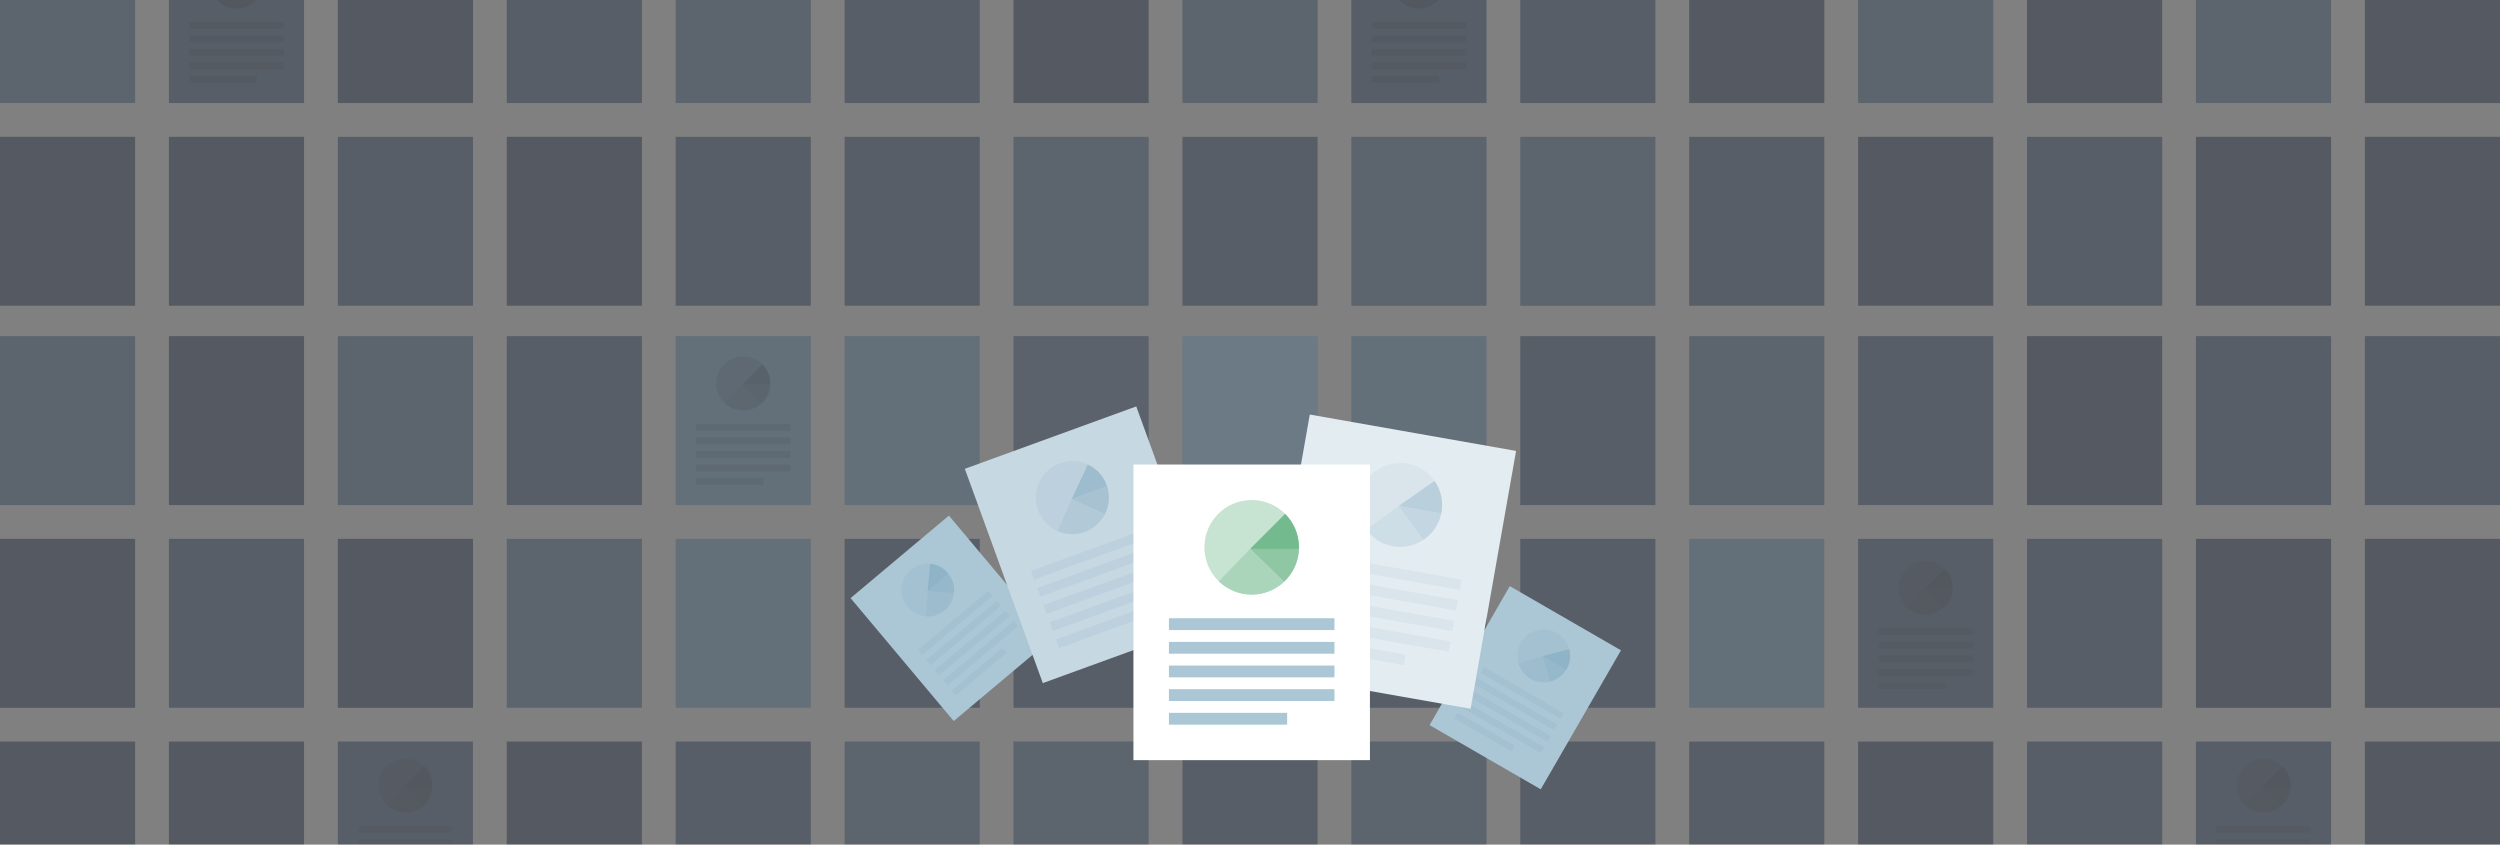 <?xml version="1.0" encoding="UTF-8"?>
<svg width="1480px" height="500px" viewBox="0 0 1480 500" version="1.1" xmlns="http://www.w3.org/2000/svg" xmlns:xlink="http://www.w3.org/1999/xlink">
    <rect x="0" y="0" width="1480" height="500" fill="#808080" stroke="none"/>
    <!-- Generator: Sketch 60.1 (88133) - https://sketch.com -->
    <title>illustration_hero_batched-reports</title>
    <desc>Created with Sketch.</desc>
    <g id="illustration_hero_batched-reports" stroke="none" stroke-width="1" fill="none" fill-rule="evenodd">
        <g id="Group" opacity="0.5" transform="translate(0, -39)">
            <rect id="Rectangle" fill="#293241" x="1300" y="120" width="80" height="100"></rect>
            <rect id="Rectangle" fill="#303C4D" x="500" y="120" width="80" height="100"></rect>
            <rect id="Rectangle" fill="#374859" x="900" y="120" width="80" height="100"></rect>
            <rect id="Rectangle" fill="#293241" x="100" y="120" width="80" height="100"></rect>
            <rect id="Rectangle" fill="#293241" x="1100" y="120" width="80" height="100"></rect>
            <rect id="Rectangle" fill="#293241" x="300" y="120" width="80" height="100"></rect>
            <rect id="Rectangle" fill="#303C4D" x="700" y="120" width="80" height="100"></rect>
            <rect id="Rectangle" fill="#293241" x="1400" y="120" width="80" height="100"></rect>
            <rect id="Rectangle" fill="#374859" x="600" y="120" width="80" height="100"></rect>
            <rect id="Rectangle" fill="#303C4D" x="1000" y="120" width="80" height="100"></rect>
            <rect id="Rectangle" fill="#303C4D" x="200" y="120" width="80" height="100"></rect>
            <rect id="Rectangle" fill="#303C4D" x="1200" y="120" width="80" height="100"></rect>
            <rect id="Rectangle" fill="#303C4D" x="400" y="120" width="80" height="100"></rect>
            <rect id="Rectangle" fill="#374859" x="800" y="120" width="80" height="100"></rect>
            <rect id="Rectangle" fill="#293241" x="2.13162821e-14" y="120" width="80" height="100"></rect>
            <rect id="Rectangle" fill="#303C4D" x="1300" y="238" width="80" height="100"></rect>
            <rect id="Rectangle" fill="#465E71" x="500" y="238" width="80" height="100"></rect>
            <rect id="Rectangle" fill="#303C4D" x="900" y="238" width="80" height="100"></rect>
            <rect id="Rectangle" fill="#293241" x="100" y="238" width="80" height="100"></rect>
            <g id="Group-11" transform="translate(300, 358)">
                <rect id="Rectangle" x="0" y="0" width="80" height="100"></rect>
                <g id="Group-10" transform="translate(24, 12)" fill="#000000">
                    <circle id="Oval" opacity="0.1" cx="16" cy="16" r="16"></circle>
                    <path d="M27.314,4.686 C30.209,7.582 32,11.582 32,16 C32,16.185 31.997,16.369 31.991,16.552 L15.448,16.552 Z" id="Combined-Shape" opacity="0.15"></path>
                    <path d="M31.991,16.553 C31.842,20.933 29.933,24.867 26.948,27.668 L15.448,16.553 Z" id="Combined-Shape" opacity="0.1"></path>
                    <path d="M15.448,16.553 L26.948,27.668 C24.086,30.355 20.235,32 16,32 C11.678,32 7.756,30.286 4.877,27.501 L15.448,16.553 Z" id="Combined-Shape" opacity="0.05"></path>
                </g>
                <rect id="Rectangle" fill="#000000" opacity="0.1" x="12" y="52" width="56" height="4"></rect>
                <rect id="Rectangle" fill="#000000" opacity="0.1" x="12" y="60" width="56" height="4"></rect>
                <rect id="Rectangle" fill="#000000" opacity="0.1" x="12" y="68" width="56" height="4"></rect>
                <rect id="Rectangle" fill="#000000" opacity="0.1" x="12" y="76" width="56" height="4"></rect>
                <rect id="Rectangle" fill="#000000" opacity="0.1" x="12" y="84" width="40" height="4"></rect>
            </g>
            <rect id="Rectangle" fill="#303C4D" x="1100" y="238" width="80" height="100"></rect>
            <rect id="Rectangle" fill="#303C4D" x="300" y="238" width="80" height="100"></rect>
            <rect id="Rectangle" fill="#55748A" x="700" y="238" width="80" height="100"></rect>
            <rect id="Rectangle" fill="#303C4D" x="1400" y="238" width="80" height="100"></rect>
            <rect id="Rectangle" fill="#374457" x="600" y="238" width="80" height="100"></rect>
            <rect id="Rectangle" fill="#374859" x="1000" y="238" width="80" height="100"></rect>
            <rect id="Rectangle" fill="#374859" x="200" y="238" width="80" height="100"></rect>
            <rect id="Rectangle" fill="#293241" x="1200" y="238" width="80" height="100"></rect>
            <rect id="Rectangle" fill="#465E71" x="400" y="238" width="80" height="100"></rect>
            <rect id="Rectangle" fill="#465E71" x="800" y="238" width="80" height="100"></rect>
            <rect id="Rectangle" fill="#374859" x="2.13162821e-14" y="238" width="80" height="100"></rect>
            <rect id="Rectangle" fill="#293241" x="1300" y="358" width="80" height="100"></rect>
            <rect id="Rectangle" fill="#303C4D" x="500" y="358" width="80" height="100"></rect>
            <rect id="Rectangle" fill="#303C4D" x="900" y="358" width="80" height="100"></rect>
            <rect id="Rectangle" fill="#303C4D" x="100" y="358" width="80" height="100"></rect>
            <rect id="Rectangle" fill="#303C4D" x="1100" y="358" width="80" height="100"></rect>
            <g id="Group-11" transform="translate(1100, 359)">
                <rect id="Rectangle" x="0" y="0" width="80" height="100"></rect>
                <g id="Group-10" transform="translate(24, 12)" fill="#000000">
                    <circle id="Oval" opacity="0.1" cx="16" cy="16" r="16"></circle>
                    <path d="M27.314,4.686 C30.209,7.582 32,11.582 32,16 C32,16.185 31.997,16.369 31.991,16.552 L15.448,16.552 Z" id="Combined-Shape" opacity="0.15"></path>
                    <path d="M31.991,16.553 C31.842,20.933 29.933,24.867 26.948,27.668 L15.448,16.553 Z" id="Combined-Shape" opacity="0.1"></path>
                    <path d="M15.448,16.553 L26.948,27.668 C24.086,30.355 20.235,32 16,32 C11.678,32 7.756,30.286 4.877,27.501 L15.448,16.553 Z" id="Combined-Shape" opacity="0.05"></path>
                </g>
                <rect id="Rectangle" fill="#000000" opacity="0.1" x="12" y="52" width="56" height="4"></rect>
                <rect id="Rectangle" fill="#000000" opacity="0.1" x="12" y="60" width="56" height="4"></rect>
                <rect id="Rectangle" fill="#000000" opacity="0.1" x="12" y="68" width="56" height="4"></rect>
                <rect id="Rectangle" fill="#000000" opacity="0.1" x="12" y="76" width="56" height="4"></rect>
                <rect id="Rectangle" fill="#000000" opacity="0.1" x="12" y="84" width="40" height="4"></rect>
            </g>
            <rect id="Rectangle" fill="#374859" x="300" y="358" width="80" height="100"></rect>
            <rect id="Rectangle" fill="#303C4D" x="700" y="358" width="80" height="100"></rect>
            <rect id="Rectangle" fill="#293241" x="1400" y="358" width="80" height="100"></rect>
            <rect id="Rectangle" fill="#303C4D" x="600" y="358" width="80" height="100"></rect>
            <rect id="Rectangle" fill="#465E71" x="1000" y="358" width="80" height="100"></rect>
            <rect id="Rectangle" fill="#293241" x="200" y="358" width="80" height="100"></rect>
            <rect id="Rectangle" fill="#303C4D" x="1200" y="358" width="80" height="100"></rect>
            <rect id="Rectangle" fill="#465E71" x="400" y="358" width="80" height="100"></rect>
            <rect id="Rectangle" fill="#303C4D" x="800" y="358" width="80" height="100"></rect>
            <rect id="Rectangle" fill="#293241" x="2.13162821e-14" y="358" width="80" height="100"></rect>
            <rect id="Rectangle" fill="#303C4D" x="1300" y="478" width="80" height="100"></rect>
            <rect id="Rectangle" fill="#374859" x="500" y="478" width="80" height="100"></rect>
            <rect id="Rectangle" fill="#303C4D" x="900" y="478" width="80" height="100"></rect>
            <rect id="Rectangle" fill="#293241" x="100" y="478" width="80" height="100"></rect>
            <rect id="Rectangle" fill="#293241" x="1100" y="478" width="80" height="100"></rect>
            <rect id="Rectangle" fill="#293241" x="300" y="478" width="80" height="100"></rect>
            <rect id="Rectangle" fill="#303C4D" x="700" y="478" width="80" height="100"></rect>
            <rect id="Rectangle" fill="#293241" x="1400" y="478" width="80" height="100"></rect>
            <rect id="Rectangle" fill="#374859" x="600" y="478" width="80" height="100"></rect>
            <rect id="Rectangle" fill="#303C4D" x="1000" y="478" width="80" height="100"></rect>
            <rect id="Rectangle" fill="#303C4D" x="200" y="478" width="80" height="100"></rect>
            <rect id="Rectangle" fill="#303C4D" x="1200" y="478" width="80" height="100"></rect>
            <g id="Group-11" transform="translate(1300, 476)">
                <rect id="Rectangle" x="0" y="0" width="80" height="100"></rect>
                <g id="Group-10" transform="translate(24, 12)" fill="#000000">
                    <circle id="Oval" opacity="0.1" cx="16" cy="16" r="16"></circle>
                    <path d="M27.314,4.686 C30.209,7.582 32,11.582 32,16 C32,16.185 31.997,16.369 31.991,16.552 L15.448,16.552 Z" id="Combined-Shape" opacity="0.15"></path>
                    <path d="M31.991,16.553 C31.842,20.933 29.933,24.867 26.948,27.668 L15.448,16.553 Z" id="Combined-Shape" opacity="0.1"></path>
                    <path d="M15.448,16.553 L26.948,27.668 C24.086,30.355 20.235,32 16,32 C11.678,32 7.756,30.286 4.877,27.501 L15.448,16.553 Z" id="Combined-Shape" opacity="0.05"></path>
                </g>
                <rect id="Rectangle" fill="#000000" opacity="0.1" x="12" y="52" width="56" height="4"></rect>
                <rect id="Rectangle" fill="#000000" opacity="0.1" x="12" y="60" width="56" height="4"></rect>
            </g>
            <rect id="Rectangle" fill="#303C4D" x="400" y="478" width="80" height="100"></rect>
            <rect id="Rectangle" fill="#374859" x="800" y="478" width="80" height="100"></rect>
            <rect id="Rectangle" fill="#293241" x="2.13162821e-14" y="478" width="80" height="100"></rect>
            <rect id="Rectangle" fill="#374859" x="1300" y="0" width="80" height="100"></rect>
            <rect id="Rectangle" fill="#303C4D" x="500" y="0" width="80" height="100"></rect>
            <rect id="Rectangle" fill="#303C4D" x="900" y="0" width="80" height="100"></rect>
            <rect id="Rectangle" fill="#303C4D" x="100" y="0" width="80" height="100"></rect>
            <g id="Group-11" transform="translate(200, 476)">
                <rect id="Rectangle" x="0" y="0" width="80" height="100"></rect>
                <g id="Group-10" transform="translate(24, 12)" fill="#000000">
                    <circle id="Oval" opacity="0.1" cx="16" cy="16" r="16"></circle>
                    <path d="M27.314,4.686 C30.209,7.582 32,11.582 32,16 C32,16.185 31.997,16.369 31.991,16.552 L15.448,16.552 Z" id="Combined-Shape" opacity="0.15"></path>
                    <path d="M31.991,16.553 C31.842,20.933 29.933,24.867 26.948,27.668 L15.448,16.553 Z" id="Combined-Shape" opacity="0.1"></path>
                    <path d="M15.448,16.553 L26.948,27.668 C24.086,30.355 20.235,32 16,32 C11.678,32 7.756,30.286 4.877,27.501 L15.448,16.553 Z" id="Combined-Shape" opacity="0.05"></path>
                </g>
                <rect id="Rectangle" fill="#000000" opacity="0.1" x="12" y="52" width="56" height="4"></rect>
                <rect id="Rectangle" fill="#000000" opacity="0.1" x="12" y="60" width="56" height="4"></rect>
            </g>
            <rect id="Rectangle" fill="#374859" x="1100" y="0" width="80" height="100"></rect>
            <rect id="Rectangle" fill="#303C4D" x="300" y="0" width="80" height="100"></rect>
            <rect id="Rectangle" fill="#374859" x="700" y="0" width="80" height="100"></rect>
            <rect id="Rectangle" fill="#293241" x="1400" y="0" width="80" height="100"></rect>
            <rect id="Rectangle" fill="#293241" x="600" y="0" width="80" height="100"></rect>
            <rect id="Rectangle" fill="#293241" x="1000" y="0" width="80" height="100"></rect>
            <rect id="Rectangle" fill="#293241" x="200" y="0" width="80" height="100"></rect>
            <rect id="Rectangle" fill="#293241" x="1200" y="0" width="80" height="100"></rect>
            <rect id="Rectangle" fill="#374859" x="400" y="0" width="80" height="100"></rect>
            <rect id="Rectangle" fill="#303C4D" x="800" y="0" width="80" height="100"></rect>
            <rect id="Rectangle" fill="#374859" x="2.13162821e-14" y="0" width="80" height="100"></rect>
        </g>
        <g id="Group-11" opacity="0.5" transform="translate(800, -39)">
            <rect id="Rectangle" x="0" y="0" width="80" height="100"></rect>
            <g id="Group-10" transform="translate(24, 12)" fill="#000000">
                <circle id="Oval" opacity="0.1" cx="16" cy="16" r="16"></circle>
                <path d="M31.991,16.553 C31.842,20.933 29.933,24.867 26.948,27.668 L15.448,16.553 Z" id="Combined-Shape" opacity="0.1"></path>
                <path d="M15.448,16.553 L26.948,27.668 C24.086,30.355 20.235,32 16,32 C11.678,32 7.756,30.286 4.877,27.501 L15.448,16.553 Z" id="Combined-Shape" opacity="0.05"></path>
            </g>
            <rect id="Rectangle" fill="#000000" opacity="0.1" x="12" y="52" width="56" height="4"></rect>
            <rect id="Rectangle" fill="#000000" opacity="0.1" x="12" y="60" width="56" height="4"></rect>
            <rect id="Rectangle" fill="#000000" opacity="0.1" x="12" y="68" width="56" height="4"></rect>
            <rect id="Rectangle" fill="#000000" opacity="0.1" x="12" y="76" width="56" height="4"></rect>
            <rect id="Rectangle" fill="#000000" opacity="0.1" x="12" y="84" width="40" height="4"></rect>
        </g>
        <g id="Group-11" opacity="0.5" transform="translate(400, 199)">
            <rect id="Rectangle" x="0" y="0" width="80" height="100"></rect>
            <g id="Group-10" transform="translate(24, 12)" fill="#000000">
                <circle id="Oval" opacity="0.1" cx="16" cy="16" r="16"></circle>
                <path d="M27.314,4.686 C30.209,7.582 32,11.582 32,16 C32,16.185 31.997,16.369 31.991,16.552 L15.448,16.552 Z" id="Combined-Shape" opacity="0.15"></path>
                <path d="M31.991,16.553 C31.842,20.933 29.933,24.867 26.948,27.668 L15.448,16.553 Z" id="Combined-Shape" opacity="0.1"></path>
                <path d="M15.448,16.553 L26.948,27.668 C24.086,30.355 20.235,32 16,32 C11.678,32 7.756,30.286 4.877,27.501 L15.448,16.553 Z" id="Combined-Shape" opacity="0.05"></path>
            </g>
            <rect id="Rectangle" fill="#000000" opacity="0.1" x="12" y="52" width="56" height="4"></rect>
            <rect id="Rectangle" fill="#000000" opacity="0.1" x="12" y="60" width="56" height="4"></rect>
            <rect id="Rectangle" fill="#000000" opacity="0.1" x="12" y="68" width="56" height="4"></rect>
            <rect id="Rectangle" fill="#000000" opacity="0.1" x="12" y="76" width="56" height="4"></rect>
            <rect id="Rectangle" fill="#000000" opacity="0.1" x="12" y="84" width="40" height="4"></rect>
        </g>
        <g id="Group-4" transform="translate(503.061, 304.96)">
            <rect id="Rectangle" fill="#ABC6D5" transform="translate(60.11, 61.08) rotate(-40) translate(-60.11, -61.08) " x="22.11" y="13.58" width="76" height="95"></rect>
            <g id="Group-11" opacity="0.5" transform="translate(59.779, 60.599) rotate(-40) translate(-59.779, -60.599) translate(31.779, 23.099)">
                <g id="Group-10" transform="translate(12.4, 0.7)">
                    <circle id="Oval" fill="#9DBCCE" cx="15.6" cy="15.6" r="15.6"></circle>
                    <path d="M26.631,4.569 C29.454,7.392 31.2,11.292 31.2,15.6 C31.2,15.78 31.197,15.959 31.191,16.138 L15.062,16.138 Z" id="Combined-Shape" fill="#73A0BA"></path>
                    <path d="M31.191,16.139 C31.046,20.41 29.184,24.246 26.274,26.977 L15.062,16.139 Z" id="Combined-Shape" fill="#81A9C1"></path>
                    <path d="M15.062,16.139 L26.274,26.977 C23.483,29.596 19.729,31.2 15.6,31.2 C11.386,31.2 7.562,29.529 4.755,26.814 L15.062,16.139 Z" id="Combined-Shape" fill="#8FB3C7"></path>
                </g>
                <rect id="Rectangle" fill="#9DBCCE" x="0.7" y="39.7" width="54.6" height="3.9"></rect>
                <rect id="Rectangle" fill="#9DBCCE" x="0.7" y="47.5" width="54.6" height="3.9"></rect>
                <rect id="Rectangle" fill="#9DBCCE" x="0.7" y="55.3" width="54.6" height="3.9"></rect>
                <rect id="Rectangle" fill="#9DBCCE" x="0.7" y="63.1" width="54.6" height="3.9"></rect>
                <rect id="Rectangle" fill="#9DBCCE" x="0.7" y="70.9" width="39" height="3.9"></rect>
            </g>
        </g>
        <g id="Group-4" transform="translate(903, 407) rotate(70) translate(-903, -407) translate(843, 346)">
            <rect id="Rectangle" fill="#ABC6D5" transform="translate(60.11, 61.08) rotate(-40) translate(-60.11, -61.08) " x="22.11" y="13.58" width="76" height="95"></rect>
            <g id="Group-11" opacity="0.5" transform="translate(59.779, 60.599) rotate(-40) translate(-59.779, -60.599) translate(31.779, 23.099)">
                <g id="Group-10" transform="translate(12.4, 0.7)">
                    <circle id="Oval" fill="#9DBCCE" cx="15.6" cy="15.6" r="15.6"></circle>
                    <path d="M26.631,4.569 C29.454,7.392 31.2,11.292 31.2,15.6 C31.2,15.78 31.197,15.959 31.191,16.138 L15.062,16.138 Z" id="Combined-Shape" fill="#73A0BA"></path>
                    <path d="M31.191,16.139 C31.046,20.41 29.184,24.246 26.274,26.977 L15.062,16.139 Z" id="Combined-Shape" fill="#81A9C1"></path>
                    <path d="M15.062,16.139 L26.274,26.977 C23.483,29.596 19.729,31.2 15.6,31.2 C11.386,31.2 7.562,29.529 4.755,26.814 L15.062,16.139 Z" id="Combined-Shape" fill="#8FB3C7"></path>
                </g>
                <rect id="Rectangle" fill="#9DBCCE" x="0.7" y="39.7" width="54.6" height="3.9"></rect>
                <rect id="Rectangle" fill="#9DBCCE" x="0.7" y="47.5" width="54.6" height="3.9"></rect>
                <rect id="Rectangle" fill="#9DBCCE" x="0.7" y="55.3" width="54.6" height="3.9"></rect>
                <rect id="Rectangle" fill="#9DBCCE" x="0.7" y="63.1" width="54.6" height="3.9"></rect>
                <rect id="Rectangle" fill="#9DBCCE" x="0.7" y="70.9" width="39" height="3.9"></rect>
            </g>
        </g>
        <g id="Group-11" opacity="0.99" transform="translate(645, 322.5) rotate(-20) translate(-645, -322.5) translate(591, 255)">
            <rect id="Rectangle" fill="#C7D9E3" x="0" y="0" width="108" height="135"></rect>
            <g id="Group-2" opacity="0.75" transform="translate(0, -0)">
                <g id="Group-10" transform="translate(32.4, 16.2)">
                    <circle id="Oval" fill="#B9CFDC" cx="21.6" cy="21.6" r="21.6"></circle>
                    <path d="M36.874,6.326 C40.782,10.235 43.2,15.635 43.2,21.6 C43.2,21.849 43.196,22.097 43.187,22.344 L20.855,22.345 Z" id="Combined-Shape" fill="#8FB3C7"></path>
                    <path d="M43.187,22.345 C42.987,28.259 40.409,33.57 36.38,37.352 L20.855,22.346 Z" id="Combined-Shape" fill="#9DBCCE"></path>
                    <path d="M20.855,22.346 L36.379,37.352 C32.516,40.979 27.317,43.2 21.6,43.2 C15.765,43.2 10.47,40.886 6.583,37.126 L20.855,22.346 Z" id="Combined-Shape" fill="#ABC6D5"></path>
                </g>
                <rect id="Rectangle" fill="#B9CFDC" x="16.2" y="70.2" width="75.6" height="5.4"></rect>
                <rect id="Rectangle" fill="#B9CFDC" x="16.2" y="81" width="75.6" height="5.4"></rect>
                <rect id="Rectangle" fill="#B9CFDC" x="16.2" y="91.8" width="75.6" height="5.4"></rect>
                <rect id="Rectangle" fill="#B9CFDC" x="16.2" y="102.6" width="75.6" height="5.4"></rect>
                <rect id="Rectangle" fill="#B9CFDC" x="16.2" y="113.4" width="54" height="5.4"></rect>
            </g>
        </g>
        <g id="Group-11" opacity="0.5" transform="translate(100, -39)">
            <rect id="Rectangle" x="0" y="0" width="80" height="100"></rect>
            <g id="Group-10" transform="translate(24, 12)" fill="#000000">
                <circle id="Oval" opacity="0.1" cx="16" cy="16" r="16"></circle>
                <path d="M31.991,16.553 C31.842,20.933 29.933,24.867 26.948,27.668 L15.448,16.553 Z" id="Combined-Shape" opacity="0.1"></path>
                <path d="M15.448,16.553 L26.948,27.668 C24.086,30.355 20.235,32 16,32 C11.678,32 7.756,30.286 4.877,27.501 L15.448,16.553 Z" id="Combined-Shape" opacity="0.05"></path>
            </g>
            <rect id="Rectangle" fill="#000000" opacity="0.1" x="12" y="52" width="56" height="4"></rect>
            <rect id="Rectangle" fill="#000000" opacity="0.1" x="12" y="60" width="56" height="4"></rect>
            <rect id="Rectangle" fill="#000000" opacity="0.1" x="12" y="68" width="56" height="4"></rect>
            <rect id="Rectangle" fill="#000000" opacity="0.1" x="12" y="76" width="56" height="4"></rect>
            <rect id="Rectangle" fill="#000000" opacity="0.1" x="12" y="84" width="40" height="4"></rect>
        </g>
        <g id="Group-11" transform="translate(823, 332.5) rotate(10) translate(-823, -332.5) translate(761, 255)">
            <rect id="Rectangle" fill="#E3ECF1" x="1.00044417e-11" y="-2.27373675e-13" width="124" height="155"></rect>
            <g id="Group-3" opacity="0.75" transform="translate(0, 0)">
                <g id="Group-10" transform="translate(37.2, 18.6)">
                    <circle id="Oval" fill="#D5E2EA" cx="24.8" cy="24.8" r="24.8"></circle>
                    <path d="M42.336,7.264 C46.824,11.752 49.6,17.952 49.6,24.8 C49.6,25.086 49.595,25.371 49.586,25.655 L23.945,25.655 Z" id="Combined-Shape" fill="#ABC6D5"></path>
                    <path d="M49.586,25.656 C49.355,32.445 46.396,38.543 41.77,42.885 L23.945,25.657 Z" id="Combined-Shape" fill="#B9CFDC"></path>
                    <path d="M23.945,25.657 L41.769,42.886 C37.333,47.05 31.364,49.6 24.8,49.6 C18.101,49.6 12.022,46.944 7.559,42.627 L23.945,25.657 Z" id="Combined-Shape" fill="#C7D9E3"></path>
                </g>
                <rect id="Rectangle" fill="#D5E2EA" x="18.6" y="80.6" width="86.8" height="6.2"></rect>
                <rect id="Rectangle" fill="#D5E2EA" x="18.6" y="93" width="86.8" height="6.2"></rect>
                <rect id="Rectangle" fill="#D5E2EA" x="18.6" y="105.4" width="86.8" height="6.2"></rect>
                <rect id="Rectangle" fill="#D5E2EA" x="18.6" y="117.8" width="86.8" height="6.2"></rect>
                <rect id="Rectangle" fill="#D5E2EA" x="18.6" y="130.2" width="62" height="6.2"></rect>
            </g>
        </g>
        <g id="Group-11" transform="translate(671, 275)">
            <rect id="Rectangle" fill="#FFFFFF" x="0" y="0" width="140" height="175"></rect>
            <g id="Group-10" transform="translate(42, 21)">
                <circle id="Oval" fill="#C7E3D1" cx="28" cy="28" r="28"></circle>
                <path d="M47.799,8.201 C52.866,13.268 56,20.268 56,28 C56,28.323 55.995,28.645 55.984,28.965 L27.034,28.966 Z" id="Combined-Shape" fill="#73BA8E"></path>
                <path d="M55.984,28.966 C55.724,36.632 52.382,43.516 47.159,48.419 L27.034,28.967 Z" id="Combined-Shape" fill="#8FC7A4"></path>
                <path d="M27.034,28.967 L47.159,48.419 C42.15,53.12 35.411,56 28,56 C20.436,56 13.573,53.001 8.534,48.127 L27.034,28.967 Z" id="Combined-Shape" fill="#ABD5BB"></path>
            </g>
            <rect id="Rectangle" fill="#ABC6D5" x="21" y="91" width="98" height="7"></rect>
            <rect id="Rectangle" fill="#ABC6D5" x="21" y="105" width="98" height="7"></rect>
            <rect id="Rectangle" fill="#ABC6D5" x="21" y="119" width="98" height="7"></rect>
            <rect id="Rectangle" fill="#ABC6D5" x="21" y="133" width="98" height="7"></rect>
            <rect id="Rectangle" fill="#ABC6D5" x="21" y="147" width="70" height="7"></rect>
        </g>
    </g>
</svg>